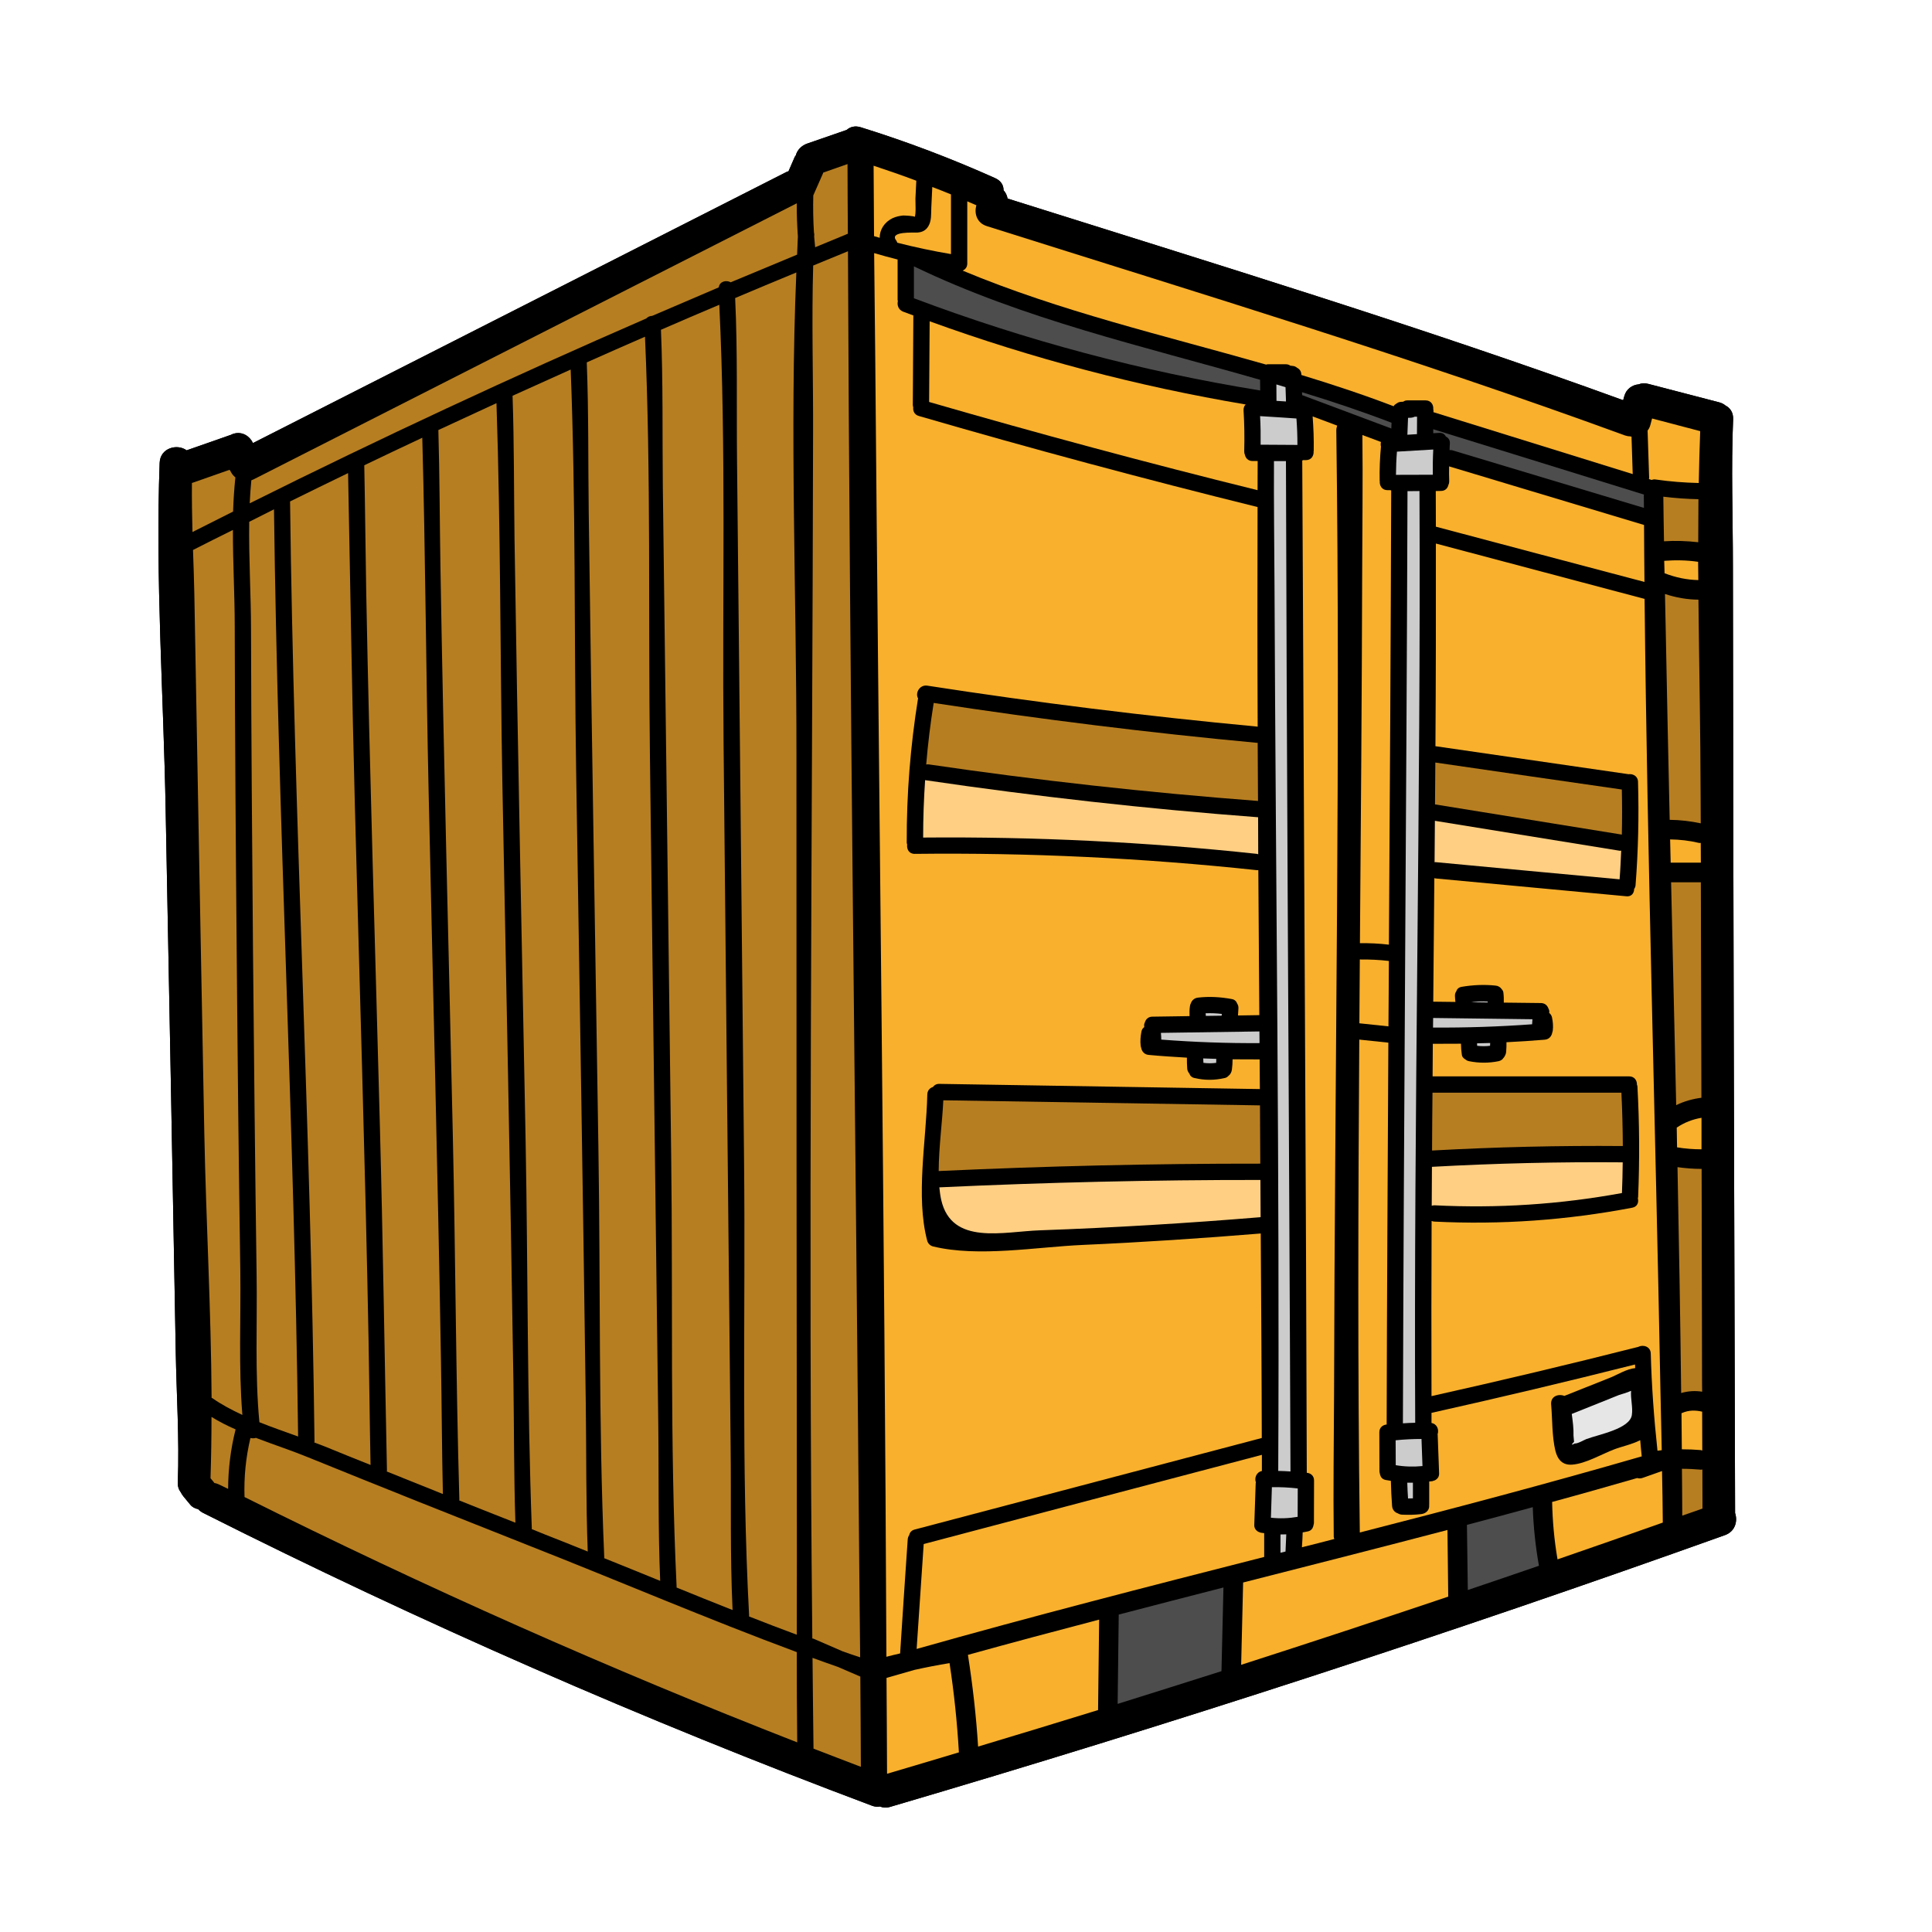 <svg xmlns="http://www.w3.org/2000/svg" xmlns:xlink="http://www.w3.org/1999/xlink" width="1080" zoomAndPan="magnify" viewBox="0 0 810 810" height="1080" preserveAspectRatio="xMidYMid meet" version="1.0"><path fill="#000000" d="M 75.785 625.641 C 76.109 626.238 76.477 626.879 76.934 627.406 C 77.875 628.555 78.836 629.703 79.754 630.824 C 80.625 631.883 81.793 632.477 83.078 632.707 C 83.629 633.305 84.246 633.809 85.117 634.266 C 176.312 680.199 269.867 721.152 365.484 757.012 C 366.77 757.52 367.914 757.562 368.902 757.379 C 370.141 757.887 371.582 758.023 373.281 757.52 C 490.977 722.918 607.684 684.949 723.199 643.605 C 727.535 642.047 728.59 637.711 727.441 634.336 C 727.031 501.91 726.664 369.527 726.523 237.145 C 726.523 216.703 725.746 196.191 726.617 175.82 C 726.754 172.906 725.332 171 723.383 169.992 C 722.695 169.395 721.781 168.938 720.703 168.66 C 710.844 166.07 701.012 163.523 691.176 160.977 C 689.641 160.562 688.219 160.633 687.027 161.137 C 684.297 161.363 681.801 163.156 681.02 166.023 C 680.836 166.617 680.699 167.215 680.516 167.789 C 595.465 136.84 508.785 110.453 422.43 83.242 C 422.199 81.961 421.652 80.719 420.734 79.781 C 420.781 77.762 419.746 75.809 417.18 74.664 C 398.84 66.449 380.109 59.336 360.922 53.371 C 358.469 52.594 356.43 53.188 354.965 54.473 C 349.461 56.379 343.891 58.305 338.387 60.211 C 336.027 61.035 334.238 62.895 333.645 65.141 C 333.461 65.371 333.32 65.555 333.184 65.832 C 332.336 67.781 331.465 69.801 330.594 71.797 C 330.227 71.887 329.906 72.023 329.539 72.207 C 255.082 110.043 180.551 147.922 106.07 185.754 C 104.625 182.746 101.531 180.844 98.047 181.809 C 97.566 181.922 97.105 182.152 96.648 182.383 C 96.602 182.426 96.559 182.426 96.465 182.426 C 90.414 184.582 84.293 186.672 78.238 188.805 C 74.367 185.938 67.168 187.727 66.938 194.059 C 65.129 242.422 68.59 291.566 69.461 339.93 C 70.902 415.484 72.371 491.059 73.68 566.609 C 74 584.824 75.238 603.25 74.551 621.441 C 74.457 623.188 74.961 624.586 75.785 625.641 " fill-opacity="1" fill-rule="nonzero"/><path fill="#000000" d="M 95.641 624.219 C 95.688 615.844 96.695 607.492 98.781 599.281 C 95.227 597.742 91.855 596 88.672 594.047 C 88.672 602.676 88.531 611.234 88.258 619.766 C 88.625 620.203 89.039 620.707 89.449 621.168 C 89.586 621.352 89.727 621.578 89.863 621.762 C 90.551 621.855 91.262 622.086 91.996 622.453 C 93.234 623.027 94.402 623.621 95.641 624.219 Z M 97.727 214.477 C 97.887 209.684 98.184 204.91 98.688 200.16 C 97.773 199.426 97.062 198.488 96.559 197.387 C 96.465 197.246 96.328 197.109 96.234 196.973 C 91.055 198.809 85.898 200.574 80.738 202.41 C 80.648 202.41 80.555 202.41 80.465 202.457 C 80.418 209.293 80.508 216.176 80.691 223.059 C 86.355 220.191 92.039 217.348 97.727 214.477 Z M 101.621 593.223 C 99.973 573.172 101.027 552.477 100.75 532.562 C 100.062 487.82 99.605 443.152 99.238 398.438 C 98.828 353.168 98.504 307.855 98.414 262.566 C 98.414 249.398 97.609 235.723 97.656 222.188 C 92.039 224.965 86.492 227.738 80.922 230.586 C 81.152 236.688 81.336 242.789 81.473 248.895 C 82.801 324.445 84.246 400.02 85.668 475.57 C 86.402 512.164 88.488 549.242 88.715 586.062 C 88.809 586.109 88.898 586.109 88.992 586.156 C 92.82 588.84 97.152 591.133 101.621 593.223 Z M 124.984 602.262 C 123.426 472.656 116.5 343.145 114.875 213.539 C 111.41 215.258 107.949 217.023 104.488 218.77 C 104.258 234.004 105.246 249.488 105.246 264.355 C 105.336 309.074 105.703 353.766 106.07 398.438 C 106.484 443.75 106.941 489.062 107.582 534.328 C 107.906 554.699 106.805 575.855 108.754 596.273 C 114.141 598.43 119.641 600.336 124.984 602.262 Z M 155.359 614.191 C 154.992 596.871 154.855 579.504 154.531 562.227 C 153.133 487.594 150.75 413.004 148.801 338.395 C 147.562 291.75 146.875 244.969 145.938 198.348 C 137.82 202.273 129.707 206.242 121.613 210.234 C 123.195 341.629 130.301 472.953 131.859 604.352 C 131.859 604.488 131.816 604.625 131.77 604.762 C 133.215 605.312 134.68 605.84 136.055 606.391 C 142.477 609.055 148.938 611.602 155.359 614.191 Z M 162.145 616.922 C 169.984 620.066 177.871 623.23 185.688 626.375 C 185.254 607.906 185.207 589.391 184.887 570.922 C 183.555 491.562 181.469 412.246 179.727 332.91 C 178.605 283.191 178.398 233.223 177.047 183.527 C 168.883 187.359 160.77 191.191 152.723 195.07 C 153.09 212.895 153.227 230.723 153.547 248.527 C 154.945 323.16 157.328 397.746 159.277 472.383 C 160.562 520.379 161.227 568.512 162.234 616.531 C 162.234 616.672 162.145 616.738 162.145 616.922 Z M 192.543 629.059 C 200.359 632.203 208.199 635.301 216.086 638.398 C 215.445 618.852 215.535 599.188 215.262 579.641 C 213.977 495.578 212.211 411.469 210.605 327.402 C 209.668 274.703 209.918 221.727 208.152 169.027 C 199.992 172.77 191.898 176.508 183.785 180.293 C 184.336 199.312 184.336 218.355 184.656 237.375 C 185.961 316.691 188.07 396.051 189.836 475.387 C 190.984 526.391 191.121 577.645 192.586 628.648 C 192.586 628.828 192.543 628.922 192.543 629.059 Z M 246.414 650.488 C 245.637 629.84 245.863 609.055 245.59 588.359 C 244.422 499.547 242.906 410.734 241.531 321.922 C 240.684 266.352 241.441 210.418 239.262 154.941 C 231.125 158.59 223.008 162.238 214.895 165.93 C 215.582 185.938 215.445 206.148 215.719 226.156 C 216.98 310.266 218.77 394.328 220.371 478.391 C 221.359 532.469 220.992 586.797 222.965 640.828 C 222.965 640.922 222.918 640.988 222.918 641.082 C 224.82 641.863 226.793 642.641 228.695 643.422 C 234.609 645.738 240.5 648.078 246.414 650.488 Z M 253.293 653.266 C 261.133 656.406 268.973 659.598 276.789 662.785 C 275.852 640.969 276.262 618.941 275.988 597.102 C 274.84 503.516 273.648 409.953 272.48 316.414 C 271.746 258.16 272.984 199.383 270.418 141.176 C 262.277 144.73 254.117 148.289 246.004 151.934 C 246.828 172.906 246.551 194.012 246.828 214.984 C 248.02 303.797 249.508 392.586 250.887 481.445 C 251.801 538.48 250.887 595.953 253.34 652.988 C 253.34 653.082 253.293 653.172 253.293 653.266 Z M 283.621 665.562 C 291.461 668.773 299.301 671.918 307.141 675.016 C 306.043 651.98 306.594 628.785 306.316 605.797 C 305.262 507.531 304.367 409.242 303.359 310.953 C 302.762 250.086 304.504 188.574 301.57 127.777 C 293.387 131.242 285.227 134.707 277.109 138.262 C 278.027 160.059 277.66 181.969 277.891 203.766 C 279.035 297.348 280.273 390.91 281.398 484.449 C 282.176 544.492 280.801 605.129 283.668 665.125 C 283.715 665.309 283.621 665.445 283.621 665.562 Z M 334.238 730.492 C 334.102 717.871 334.055 705.277 334.055 692.656 C 296.574 678.754 259.574 662.879 222.551 648.309 C 191.395 635.988 160.289 623.621 129.246 611.004 C 122.484 608.227 114.828 605.727 107.309 602.836 C 106.574 603.066 105.75 603.066 104.992 602.883 C 103.066 611.051 102.242 619.262 102.516 627.637 C 178.191 665.402 255.469 699.77 334.238 730.492 Z M 334.055 685.363 C 334.055 674.508 334.102 663.656 334.102 652.805 C 333.965 540.566 333.918 428.332 333.918 316.141 C 333.965 249.168 331.051 181.234 333.871 114.238 C 325.32 117.75 316.746 121.352 308.219 124.953 C 309.273 147.414 308.77 170.129 309 192.59 C 310.055 290.879 310.969 389.168 311.957 487.453 C 312.598 550.547 310.695 614.285 314.066 677.285 C 314.066 677.469 314.02 677.562 314.02 677.699 C 320.668 680.336 327.363 682.859 334.055 685.363 Z M 334.191 106.762 C 334.332 104.215 334.375 101.645 334.516 99.145 C 334.191 94.484 334.012 89.852 334.055 85.238 C 258.129 123.809 182.18 162.422 106.207 201.035 C 105.934 201.172 105.656 201.219 105.383 201.355 C 105.062 204.543 104.855 207.734 104.695 211.016 C 159.461 183.711 214.895 157.902 270.969 133.512 C 271.562 132.848 272.48 132.434 273.422 132.434 C 282.727 128.418 292.059 124.449 301.344 120.48 C 301.664 117.98 304.461 117.293 306.363 118.348 C 315.602 114.469 324.91 110.594 334.191 106.762 Z M 341.758 103.664 C 346.367 101.781 350.906 99.879 355.469 97.996 C 355.422 88.293 355.328 78.539 355.328 68.789 C 351.914 69.961 348.543 71.152 345.176 72.348 C 345.082 72.484 345.082 72.574 345.035 72.715 C 343.66 75.766 342.355 78.816 341.023 81.82 C 341.023 81.867 340.98 81.914 340.98 81.914 C 340.84 87.121 340.934 92.305 341.254 97.445 C 341.301 97.723 341.391 97.996 341.391 98.316 C 341.391 98.641 341.391 98.914 341.344 99.234 C 341.484 100.703 341.621 102.148 341.758 103.664 Z M 360.625 694.836 C 360.488 682.449 360.395 669.988 360.258 657.602 C 358.746 473.504 356.246 289.434 355.512 105.34 C 350.629 107.312 345.816 109.309 340.934 111.328 C 340.246 134.75 340.98 158.359 340.887 181.738 C 340.566 350.117 338.848 518.59 340.566 686.945 C 340.703 686.992 340.887 686.945 341.07 687.035 C 345.129 688.781 349.188 690.547 353.289 692.336 C 355.695 693.207 358.148 694.012 360.625 694.836 Z M 360.922 740.746 C 360.879 728.129 360.785 715.531 360.695 702.914 C 357.555 701.535 354.414 700.23 351.273 698.852 C 347.719 697.613 344.164 696.352 340.656 695.066 C 340.797 707.754 340.887 720.418 341.07 733.129 C 347.672 735.699 354.32 738.199 360.922 740.746 Z M 398.703 106.531 C 398.703 98.18 398.703 89.852 398.703 81.5 C 396.09 80.398 393.5 79.414 390.863 78.402 C 390.727 81.316 390.586 84.23 390.449 87.168 C 390.359 89.715 390.586 92.582 389.211 94.852 C 388.18 96.598 386.621 97.375 384.629 97.492 C 383.25 97.605 372.684 96.871 375.734 100.797 C 375.961 101.117 376.055 101.414 376.191 101.758 C 383.617 103.664 391.137 105.246 398.703 106.531 Z M 371.902 743.66 C 381.969 740.699 391.984 737.695 402.027 734.688 C 401.293 722.141 400.008 709.703 398.105 697.27 C 393.18 698.07 388.273 699.035 383.391 700.113 C 379.516 701.262 375.594 702.316 371.676 703.465 C 371.766 716.863 371.859 730.262 371.902 743.66 Z M 460.371 716.953 C 460.508 704.336 460.645 691.695 460.828 679.031 C 442.422 683.848 424.105 688.734 405.809 693.805 C 407.805 706.562 409.27 719.41 410.074 732.258 C 426.855 727.254 443.613 722.094 460.371 716.953 Z M 509.887 445.605 C 509.934 445.055 509.934 444.484 509.934 443.934 C 508.098 443.887 506.289 443.84 504.453 443.75 C 504.453 444.391 504.5 444.965 504.547 445.605 C 506.336 445.836 508.098 445.836 509.887 445.605 Z M 512.203 425.828 C 512.203 425.602 512.25 425.324 512.25 425.094 C 510.023 424.82 507.734 424.73 505.465 424.82 C 505.465 425.188 505.508 425.555 505.555 425.922 C 507.734 425.875 509.98 425.875 512.203 425.828 Z M 512.109 700.641 C 512.387 688.965 512.66 677.285 512.938 665.562 C 498.309 669.324 483.641 673.086 469.035 676.918 C 468.898 689.375 468.762 701.859 468.578 714.363 C 483.113 709.844 497.578 705.23 512.109 700.641 Z M 527.242 205.508 C 527.289 201.445 527.242 197.34 527.289 193.277 C 526.555 193.277 525.82 193.277 525.109 193.277 C 523.23 193.277 522.176 191.992 521.922 190.594 C 521.715 190.18 521.648 189.676 521.648 189.125 C 521.809 183.391 521.715 177.746 521.371 172.035 C 521.328 170.957 521.672 170.129 522.266 169.578 C 477.035 161.961 432.859 150.328 389.762 134.707 C 389.672 145.969 389.625 157.258 389.535 168.523 C 435.176 181.738 481.094 194.105 527.242 205.508 Z M 527.426 335.801 C 527.379 327.633 527.332 319.512 527.289 311.391 C 527.195 311.391 527.105 311.438 527.012 311.438 C 481.645 307.215 436.461 301.594 391.457 294.711 C 390.082 303.336 389.027 311.895 388.316 320.52 C 388.66 320.477 388.984 320.43 389.395 320.477 C 435.223 327.219 481.23 332.289 527.426 335.801 Z M 527.516 358.172 C 527.516 352.984 527.469 347.777 527.469 342.637 C 480.727 339.129 434.234 333.918 387.859 327.082 C 387.309 335.113 387.035 343.145 387.035 351.148 C 433.824 350.738 480.406 352.984 526.965 357.988 C 527.148 357.988 527.332 358.125 527.516 358.172 Z M 528.066 437.324 C 528.066 435.672 528.02 434.09 528.02 432.438 C 514.266 432.621 500.512 432.852 486.711 433.035 C 486.801 433.996 486.871 434.891 486.871 435.855 C 500.602 436.91 514.312 437.418 528.066 437.324 Z M 528.34 163.707 C 528.297 162.191 528.297 160.676 528.297 159.23 C 479.281 145.145 429.352 133.926 383.16 111.672 C 383.16 116.145 383.16 120.574 383.16 125.047 C 430.27 142.781 478.641 155.676 528.34 163.707 Z M 528.387 487.867 C 528.34 479.723 528.297 471.602 528.25 463.434 C 484.004 462.699 439.738 462.035 395.492 461.301 C 395.105 470.043 393.59 481.078 393.547 490.965 C 438.5 488.879 483.434 487.82 528.387 487.867 Z M 528.523 510.305 C 528.523 505.098 528.48 499.914 528.434 494.703 C 483.547 494.66 438.684 495.715 393.82 497.801 C 394.004 499.637 394.234 501.359 394.598 503.012 C 398.977 522.328 420.688 516.316 436.094 515.812 C 466.973 514.711 497.762 512.852 528.523 510.305 Z M 383.48 641.266 C 431.988 628.465 480.5 615.66 529.008 602.883 C 529.008 589.301 528.891 575.762 528.848 562.227 C 528.777 547.176 528.641 532.195 528.57 517.145 C 503.742 519.184 478.918 520.836 453.996 521.938 C 434.578 522.789 410.164 527.215 391.137 522.559 C 389.992 522.281 389.027 521.297 388.73 520.148 C 383.848 501.543 388.363 478.07 388.777 458.867 C 388.824 457.148 389.855 456.137 391.137 455.727 C 391.688 454.969 392.535 454.418 393.773 454.418 C 438.594 455.152 483.387 455.863 528.203 456.598 C 528.16 452.445 528.16 448.293 528.113 444.16 C 524.328 444.16 520.547 444.16 516.766 444.117 C 516.766 445.516 516.672 446.938 516.488 448.406 C 516.352 449.531 515.801 450.539 514.953 451.137 C 514.586 451.527 514.082 451.871 513.395 451.984 C 509.199 452.949 505.051 452.949 500.855 451.984 C 499.641 451.734 498.953 451 498.633 450.082 C 498.219 449.574 497.852 448.98 497.762 448.176 C 497.621 446.57 497.621 444.965 497.621 443.426 C 492.305 443.105 486.961 442.785 481.645 442.281 C 479.742 442.141 478.734 440.789 478.457 439.32 C 478.367 439 478.273 438.723 478.23 438.355 C 478 436.406 478.184 434.48 478.551 432.527 C 478.688 431.613 479.191 431.016 479.742 430.602 C 479.742 430.441 479.742 430.258 479.695 430.027 C 479.625 429.477 479.832 428.973 480.039 428.516 C 480.453 427.273 481.461 426.242 483.156 426.242 C 488.34 426.152 493.543 426.105 498.723 426.012 C 498.676 424.684 498.676 423.422 498.859 422.043 C 498.906 421.539 499.043 421.082 499.273 420.621 C 499.688 419.453 500.695 418.441 502.23 418.258 C 507.023 417.707 511.699 417.984 516.445 418.855 C 517.727 419.086 518.391 419.91 518.715 420.805 C 519.035 421.309 519.262 421.906 519.219 422.734 C 519.172 423.719 519.082 424.73 519.035 425.738 C 522.016 425.691 525.02 425.645 527.977 425.602 C 527.836 405.32 527.699 385.035 527.562 364.777 C 527.332 364.777 527.195 364.871 526.965 364.824 C 479.281 359.73 431.484 357.438 383.527 357.988 C 381.074 358.031 380.066 355.945 380.34 354.062 C 380.25 353.789 380.156 353.559 380.156 353.262 C 380.066 332.91 381.691 312.812 384.902 292.762 C 383.617 290.672 385.477 286.977 388.777 287.461 C 434.672 294.574 480.727 300.285 527.012 304.621 C 527.105 304.621 527.195 304.668 527.289 304.668 C 527.148 273.969 527.148 243.25 527.242 212.574 C 479.625 200.805 432.309 188.094 385.223 174.398 C 383.344 173.867 382.703 172.262 382.887 170.773 C 382.793 170.449 382.703 170.129 382.703 169.762 C 382.793 157.211 382.887 144.73 382.93 132.25 C 381.531 131.699 380.066 131.195 378.598 130.645 C 376.648 129.863 376.055 127.914 376.422 126.309 C 376.422 126.078 376.328 125.895 376.328 125.664 C 376.328 120.066 376.328 114.422 376.328 108.801 C 373.051 107.977 369.773 107.082 366.492 106.117 C 366.676 120.754 366.816 135.348 366.953 149.918 C 368.441 331.512 370.871 513.082 371.629 694.609 C 373.555 694.102 375.457 693.645 377.383 693.207 C 378.414 677.238 379.469 661.293 380.57 645.371 C 380.617 644.684 380.844 644.156 381.164 643.652 C 381.395 642.598 382.059 641.633 383.48 641.266 Z M 530.016 652.758 C 530.016 649.434 530.016 646.105 530.016 642.781 C 529.559 642.734 529.098 642.688 528.641 642.598 C 528.523 642.598 528.48 642.504 528.34 642.504 C 528.02 642.414 527.746 642.273 527.426 642.137 C 527.379 642.09 527.332 642.09 527.289 642.047 C 526.461 641.496 525.82 640.621 525.867 639.316 C 526.094 633.488 526.277 627.613 526.461 621.762 C 526.461 621.672 526.508 621.625 526.555 621.535 C 525.82 619.723 526.691 617.199 529.051 616.738 C 529.051 614.469 529.051 612.242 529.051 609.949 C 481.781 622.406 434.488 634.84 387.266 647.344 C 386.254 662.027 385.293 676.688 384.305 691.328 C 432.633 677.652 481.324 665.172 530.016 652.758 Z M 539.141 168.316 C 539.141 168.066 539.141 167.789 539.141 167.516 C 539.094 165.793 539.047 164.051 538.957 162.328 C 537.672 161.961 536.387 161.547 535.129 161.18 C 535.172 163.477 535.172 165.793 535.172 168.066 C 536.48 168.156 537.809 168.203 539.141 168.316 Z M 538.957 650.488 C 539.094 648.078 539.184 645.691 539.277 643.285 C 538.453 643.328 537.672 643.328 536.848 643.328 C 536.848 645.875 536.848 648.422 536.848 650.992 C 536.895 650.992 536.895 650.992 536.895 650.992 C 537.582 650.855 538.27 650.672 538.957 650.488 Z M 541.043 616.922 C 540.996 598.934 540.906 580.926 540.812 562.914 C 540.262 439.688 539.438 316.508 539.141 193.324 C 537.488 193.324 535.816 193.324 534.117 193.324 C 534.027 211.059 534.258 228.84 534.348 246.574 C 534.852 369.941 536.527 493.352 535.906 616.691 C 537.625 616.738 539.301 616.785 541.043 616.922 Z M 528.523 186.441 C 533.66 186.488 538.816 186.488 543.953 186.535 C 543.953 182.84 543.816 179.102 543.539 175.453 C 538.496 175.086 533.387 174.785 528.297 174.465 C 528.523 178.457 528.57 182.426 528.523 186.441 Z M 544.047 635.941 C 544.09 631.973 544.09 628.004 544.09 624.035 C 540.492 623.621 536.895 623.438 533.246 623.508 C 533.109 627.73 532.973 632.02 532.836 636.309 C 536.57 636.723 540.355 636.586 544.047 635.941 Z M 560.621 178.434 C 557.203 177.148 553.742 175.863 550.328 174.582 C 550.691 179.328 550.875 184.125 550.785 188.918 C 550.785 189.035 550.738 189.082 550.738 189.172 C 550.875 191.008 549.844 192.91 547.508 192.91 C 547.094 192.91 546.68 192.91 546.316 192.91 C 546.199 192.957 546.109 193.051 545.973 193.094 C 546.062 211.059 546.152 229.07 546.246 247.035 C 546.773 370.535 547.551 493.992 547.875 617.473 C 549.477 617.609 550.922 618.668 550.922 620.707 C 550.922 626.652 550.922 632.57 550.875 638.488 C 550.875 638.766 550.785 638.992 550.738 639.223 C 550.738 639.316 550.691 639.359 550.691 639.406 C 550.648 639.59 550.648 639.82 550.555 640.004 C 550.281 640.922 549.617 641.77 548.332 642.047 C 547.598 642.23 546.863 642.32 546.152 642.457 C 546.109 644.57 545.973 646.656 545.832 648.699 C 550.371 647.574 554.887 646.426 559.406 645.234 C 559.359 644.914 559.176 644.613 559.176 644.246 C 558.945 624.266 559.223 604.258 559.312 584.297 C 559.59 449.715 562.039 314.945 560.254 180.387 C 560.254 179.652 560.461 179.008 560.621 178.434 Z M 582.121 430.305 C 582.168 421.172 582.215 412.02 582.305 402.887 C 578.25 402.406 574.145 402.223 570.109 402.266 C 570.066 411.191 569.973 420.07 569.926 429.02 C 573.984 429.434 578.09 429.891 582.121 430.305 Z M 583.27 205.645 C 583.133 205.645 583.086 205.555 582.992 205.508 C 582.535 205.508 582.121 205.508 581.711 205.508 C 579.395 205.508 578.34 203.582 578.477 201.812 C 578.477 201.723 578.434 201.676 578.434 201.586 C 578.34 196.789 578.523 191.992 578.98 187.223 C 578.797 186.578 578.844 185.938 578.98 185.293 C 576.391 184.355 573.801 183.391 571.188 182.383 C 571.418 201.723 571.141 220.992 571.098 240.336 C 570.957 291.98 570.57 343.715 570.156 395.43 C 574.191 395.383 578.25 395.566 582.305 396.051 C 582.719 332.59 583.086 269.152 583.27 205.645 Z M 583.316 179.652 C 583.359 178.871 583.406 178.043 583.406 177.242 C 571.074 172.492 558.535 168.316 545.879 164.438 C 545.879 164.828 545.926 165.242 545.926 165.656 C 558.395 170.312 570.867 174.992 583.316 179.652 Z M 592.371 628.188 C 592.371 626.008 592.371 623.805 592.371 621.625 C 591.566 621.625 590.789 621.625 590.008 621.625 C 590.055 623.805 590.191 626.008 590.328 628.234 C 591.02 628.234 591.707 628.234 592.371 628.188 Z M 594.066 182.016 C 594.066 179.559 594.113 177.148 594.113 174.695 C 593.793 174.695 593.469 174.695 593.148 174.695 C 592.691 174.926 592.188 175.086 591.613 175.133 C 591.199 175.133 590.742 175.133 590.328 175.176 C 590.238 177.562 590.145 179.879 590.055 182.266 C 591.383 182.199 592.738 182.105 594.066 182.016 Z M 593.332 596.504 C 592.691 466.301 595.738 336.078 595.121 205.875 C 593.426 205.875 591.727 205.922 590.102 205.922 C 589.688 336.215 588.543 466.438 588.176 596.734 C 589.918 596.594 591.613 596.551 593.332 596.504 Z M 596.383 614.652 C 596.246 610.867 596.105 607.078 595.969 603.293 C 592.371 603.293 588.727 603.477 585.125 603.844 C 585.125 607.309 585.125 610.82 585.172 614.285 C 588.863 614.926 592.645 615.02 596.383 614.652 Z M 600.898 188.461 C 595.832 188.758 590.742 189.035 585.676 189.355 C 585.402 192.59 585.309 195.848 585.262 199.082 C 590.422 199.082 595.559 199.039 600.715 199.039 C 600.668 195.48 600.715 191.973 600.898 188.461 Z M 607.18 669.395 C 607.086 660.102 606.949 650.762 606.859 641.449 C 578.34 648.93 549.754 656.18 521.188 663.473 C 520.914 674.969 520.641 686.465 520.363 697.98 C 549.387 688.645 578.293 679.121 607.18 669.395 Z M 623.707 420.277 C 623.754 420.141 623.754 419.98 623.754 419.91 C 621.531 419.773 619.262 419.863 617.016 420.141 L 617.016 420.188 C 619.262 420.23 621.484 420.23 623.707 420.277 Z M 624.715 438.449 C 624.715 438.035 624.762 437.668 624.762 437.277 C 622.906 437.324 621.07 437.371 619.262 437.418 C 619.262 437.781 619.305 438.082 619.305 438.449 C 621.117 438.68 622.906 438.68 624.715 438.449 Z M 642.348 429.434 C 642.391 428.742 642.438 428.055 642.484 427.32 C 628.59 427.16 614.699 426.977 600.852 426.793 C 600.805 428.102 600.805 429.434 600.805 430.809 C 614.652 430.898 628.5 430.441 642.348 429.434 Z M 645.211 656.453 C 643.766 648.332 642.895 640.141 642.621 631.883 C 633.43 634.383 624.258 636.906 615.02 639.316 C 615.156 648.422 615.25 657.555 615.387 666.617 C 625.312 663.289 635.238 659.871 645.211 656.453 Z M 679.691 356.633 C 679.461 356.633 679.277 356.727 679.07 356.68 C 653.234 352.48 627.398 348.328 601.586 344.129 C 601.539 349.91 601.496 355.715 601.449 361.496 C 601.586 361.496 601.676 361.453 601.859 361.453 C 627.582 363.859 653.281 366.293 679.023 368.656 C 679.348 364.641 679.508 360.625 679.691 356.633 Z M 679.965 349.91 C 680.102 343.625 680.102 337.34 679.965 331.008 C 653.875 327.266 627.812 323.48 601.77 319.695 C 601.723 325.547 601.676 331.418 601.633 337.246 C 627.766 341.492 653.875 345.691 679.965 349.91 Z M 680.332 487.316 C 653.648 487.086 626.988 487.73 600.348 489.199 C 600.301 494.613 600.258 500.098 600.258 505.512 C 600.578 505.418 600.988 505.328 601.449 505.328 C 627.902 506.66 653.969 504.961 680.012 500.188 C 680.195 495.898 680.285 491.609 680.332 487.316 Z M 600.395 482.363 C 627.055 480.895 653.695 480.25 680.379 480.48 C 680.332 473 680.148 465.566 679.781 458.109 C 653.371 458.109 626.941 458.109 600.578 458.109 C 600.484 466.164 600.441 474.238 600.395 482.363 Z M 684.16 593.27 C 684.664 589.988 683.562 586.43 683.84 583.105 C 682.258 583.883 679.551 584.574 678.75 584.871 C 672.148 587.531 665.57 590.172 658.965 592.809 C 659.379 595.816 659.793 598.934 659.699 601.895 C 659.793 602.742 659.836 603.617 659.93 604.488 C 658.668 605.773 658.738 606 660.25 605.176 C 661.441 605.312 663.941 603.801 665.086 603.34 C 670.27 601.391 683.242 599.098 684.16 593.27 Z M 684.527 198.762 C 684.344 193.508 684.207 188.324 684.023 183.07 C 683.84 183.023 683.656 183.023 683.52 182.977 C 683.426 182.977 683.383 182.93 683.336 182.93 C 682.672 182.93 681.938 182.793 681.156 182.52 C 593.059 150.262 503.195 123.074 413.766 94.809 C 409.5 93.5 408.355 89.395 409.363 86.066 C 408.078 85.516 406.797 84.965 405.535 84.414 C 405.535 93.133 405.535 101.781 405.535 110.5 C 405.535 111.992 404.711 112.957 403.609 113.461 C 444.621 130.598 488.062 140.625 530.793 152.852 C 531.07 152.809 531.254 152.715 531.574 152.715 C 534.074 152.715 536.617 152.715 539.141 152.715 C 539.941 152.715 540.539 152.992 541.043 153.336 C 541.316 153.336 541.547 153.336 541.82 153.402 C 542.668 153.449 543.312 153.746 543.816 154.207 C 544.824 154.711 545.559 155.629 545.605 157.051 C 545.605 157.098 545.605 157.168 545.605 157.211 C 558.625 161.18 571.508 165.426 584.277 170.312 C 584.555 169.855 584.965 169.488 585.402 169.258 C 585.953 168.844 586.594 168.477 587.418 168.477 C 587.695 168.43 588.016 168.43 588.289 168.43 C 588.77 168.066 589.32 167.859 590.102 167.859 C 592.598 167.859 595.168 167.859 597.664 167.859 C 600.027 167.859 601.082 169.809 600.898 171.621 C 600.945 171.734 600.988 171.805 600.988 171.895 C 600.988 172.219 600.988 172.492 600.988 172.812 C 628.82 181.484 656.695 190.09 684.527 198.762 Z M 688.309 610.59 C 688.035 608.363 687.898 606.07 687.668 603.801 C 684.207 605.59 679.621 606.531 676.824 607.629 C 671.508 609.648 664.859 613.641 659.148 614.055 C 655.047 614.375 653.004 611.875 652.09 608.18 C 650.645 602.125 650.875 595.059 650.324 588.793 C 650.047 585.375 653.371 584.25 655.871 585.238 C 662.336 582.691 668.801 580.098 675.289 577.508 C 678.016 576.406 682.027 573.906 685.582 573.582 C 685.535 573.078 685.535 572.574 685.488 572.07 C 657.156 579.227 628.73 585.973 600.164 592.352 C 600.164 593.773 600.164 595.195 600.164 596.594 C 602.527 597.008 603.398 599.465 602.711 601.344 C 602.711 601.391 602.754 601.438 602.754 601.48 C 602.938 606.852 603.121 612.289 603.352 617.703 C 603.398 618.988 602.801 619.859 602 620.387 C 601.906 620.434 601.816 620.48 601.77 620.523 C 601.496 620.664 601.219 620.801 600.898 620.848 C 600.762 620.891 600.715 620.938 600.578 620.984 C 600.117 621.031 599.66 621.074 599.203 621.121 C 599.203 624.355 599.203 627.613 599.203 630.824 C 599.203 630.918 599.156 631.008 599.156 631.102 C 599.156 631.191 599.203 631.285 599.203 631.375 C 599.203 633.395 597.621 634.613 595.785 634.797 C 593.105 635.117 590.422 635.164 587.738 635.023 C 587.051 634.98 586.5 634.75 586.043 634.473 C 584.805 634.086 583.773 633.027 583.637 631.375 C 583.359 627.867 583.223 624.355 583.133 620.848 C 582.398 620.707 581.664 620.617 580.906 620.48 C 579.578 620.18 578.891 619.355 578.66 618.344 C 578.617 618.301 578.617 618.207 578.57 618.16 C 578.57 617.977 578.477 617.793 578.477 617.609 C 578.434 617.383 578.34 617.152 578.34 616.875 C 578.293 611.418 578.293 605.957 578.293 600.473 C 578.293 598.477 579.762 597.375 581.367 597.238 C 581.48 543.848 581.801 490.508 582.078 437.141 C 578.043 436.727 573.938 436.27 569.883 435.855 C 569.422 504.73 569.195 573.676 570.109 642.504 C 609.633 632.387 649.086 621.945 688.309 610.59 Z M 689.18 207.734 C 689.18 207.594 689.227 207.504 689.273 207.367 C 659.793 198.258 630.355 189.082 600.898 179.973 C 600.898 180.523 600.898 181.074 600.898 181.625 C 601.723 181.578 602.527 181.531 603.352 181.484 C 604.816 181.395 605.711 182.059 606.172 183.023 C 607.227 183.527 607.957 184.445 607.867 185.938 C 607.777 186.855 607.777 187.773 607.73 188.691 C 608.098 188.691 608.418 188.691 608.785 188.758 C 635.605 196.836 662.383 204.863 689.227 212.941 C 689.227 211.199 689.18 209.477 689.18 207.734 Z M 689.457 243.984 C 689.363 236.043 689.316 228.062 689.273 220.098 C 662.039 211.93 634.781 203.719 607.547 195.527 C 607.5 197.613 607.5 199.656 607.594 201.77 C 607.594 202.32 607.5 202.824 607.27 203.215 C 606.996 204.637 605.965 205.828 604.129 205.828 C 603.398 205.828 602.664 205.875 601.953 205.875 C 602 210.832 602 215.855 602 220.812 C 631.137 228.566 660.297 236.273 689.457 243.984 Z M 696.699 607.996 C 696.516 599.602 696.332 591.273 696.148 582.875 C 694.086 472.336 690.672 361.68 689.5 251.094 C 660.34 243.34 631.18 235.633 602 227.879 C 602.043 256.234 602 284.547 601.816 312.859 C 601.859 312.859 601.859 312.859 601.906 312.859 C 628.867 316.781 655.781 320.66 682.762 324.582 C 684.574 324.352 686.684 325.34 686.75 327.77 C 687.164 342.27 686.844 356.68 685.719 371.086 C 685.672 371.754 685.445 372.258 685.125 372.715 C 685.125 374.414 684.023 375.996 681.891 375.77 C 655.184 373.266 628.5 370.812 601.859 368.289 C 601.676 368.289 601.539 368.195 601.355 368.152 C 601.219 385.426 601.035 402.703 600.898 419.957 C 603.992 419.98 607.086 420.023 610.184 420.07 C 610.09 419.27 610.047 418.395 610 417.57 C 609.953 416.746 610.184 416.172 610.551 415.621 C 610.824 414.703 611.512 413.969 612.773 413.738 C 617.52 412.938 622.219 412.707 626.988 413.211 C 628.133 413.305 629.004 413.875 629.555 414.656 C 629.922 415.07 630.195 415.484 630.289 416.031 C 630.473 417.523 630.516 418.945 630.473 420.348 C 635.652 420.391 640.879 420.484 646.082 420.531 C 647.758 420.574 648.766 421.586 649.176 422.824 C 649.453 423.281 649.59 423.766 649.543 424.316 C 649.5 424.453 649.5 424.547 649.5 424.684 C 650.047 425.094 650.508 425.691 650.691 426.562 C 651.059 428.422 651.242 430.168 651.012 432.023 C 650.965 432.344 650.875 432.668 650.781 432.941 C 650.508 434.387 649.5 435.766 647.594 435.902 C 642.254 436.359 636.938 436.684 631.594 436.957 C 631.594 438.312 631.594 439.688 631.457 441.062 C 631.363 441.914 631 442.691 630.516 443.336 C 630.473 443.426 630.402 443.473 630.355 443.52 C 629.965 444.16 629.324 444.645 628.363 444.895 C 624.168 445.746 620.039 445.746 615.844 444.895 C 615.203 444.758 614.746 444.484 614.379 444.16 C 613.598 443.75 612.957 443.059 612.887 442.188 C 612.66 440.652 612.52 439.09 612.52 437.578 C 608.602 437.621 604.637 437.621 600.715 437.621 C 600.668 442.141 600.668 446.707 600.621 451.273 C 628.086 451.273 655.551 451.273 683.035 451.273 C 685.262 451.273 686.34 452.996 686.293 454.738 C 686.34 454.969 686.5 455.176 686.5 455.426 C 687.348 470.867 687.438 486.332 686.797 501.77 C 686.797 502 686.703 502.184 686.684 502.414 C 687.117 504.066 686.5 505.926 684.344 506.336 C 656.879 511.566 629.371 513.543 601.449 512.164 C 600.988 512.164 600.578 512.027 600.211 511.891 C 600.117 536.371 600.074 560.852 600.164 585.328 C 629.188 578.859 658.07 571.977 686.887 564.68 C 688.906 563.602 692.047 564.543 692.094 567.504 C 692.461 581.109 693.445 594.691 694.91 608.227 C 695.508 608.137 696.105 608.043 696.699 607.996 Z M 697.137 638.352 C 697.09 631.148 696.977 623.965 696.816 616.738 C 694.086 617.703 691.359 618.668 688.629 619.629 C 687.758 619.93 687.027 619.859 686.383 619.676 C 674.508 623.094 662.656 626.469 650.734 629.703 C 650.918 637.801 651.629 645.832 653.004 653.77 C 667.723 648.699 682.441 643.559 697.137 638.352 Z M 712.035 243.203 C 711.992 240.656 711.992 238.086 711.945 235.539 C 707.27 234.852 702.477 234.762 697.73 235.129 C 697.777 236.871 697.824 238.59 697.871 240.336 C 702.477 242.102 707.176 243.109 712.035 243.203 Z M 711.992 227.328 C 711.992 221.316 712.035 215.305 712.082 209.293 C 707.176 209.203 702.293 208.836 697.363 208.238 C 697.41 214.477 697.547 220.719 697.641 226.938 C 702.43 226.613 707.223 226.797 711.992 227.328 Z M 712.816 180.754 C 706.078 178.961 699.383 177.242 692.641 175.453 C 692.414 176.371 692.184 177.289 691.91 178.227 C 691.68 179.102 691.266 179.879 690.762 180.523 C 690.992 187.086 691.223 193.602 691.406 200.117 C 691.449 200.391 691.359 200.621 691.312 200.852 C 691.68 200.988 692.047 201.078 692.461 201.219 C 692.965 201.035 693.559 200.895 694.18 201.035 C 700.207 201.906 706.168 202.363 712.219 202.504 C 712.359 195.254 712.539 187.957 712.816 180.754 Z M 713.047 345.184 C 713.047 341.676 713 338.164 713 334.652 C 712.953 306.984 712.359 279.223 712.082 251.418 C 707.312 251.371 702.613 250.543 698.051 249.031 C 698.145 254.191 698.281 259.379 698.375 264.539 C 698.879 290.926 699.43 317.332 700.023 343.715 C 704.379 343.762 708.758 344.266 713.047 345.184 Z M 713.09 361.68 C 713.09 358.906 713.047 356.176 713.047 353.398 C 712.816 353.398 712.586 353.445 712.312 353.398 C 708.301 352.434 704.289 351.977 700.207 351.93 C 700.277 355.164 700.391 358.398 700.438 361.68 C 704.656 361.68 708.852 361.68 713.09 361.68 Z M 713.32 460.246 C 713.23 430.121 713.184 400.02 713.09 369.895 C 708.941 369.895 704.793 369.895 700.621 369.895 C 701.332 401.027 702.062 432.16 702.754 463.34 C 706.078 461.711 709.676 460.703 713.32 460.246 Z M 713.367 481.855 C 713.367 477.43 713.367 473.047 713.367 468.641 C 709.676 469.262 706.215 470.59 702.98 472.75 C 703.027 475.523 703.074 478.254 703.117 481.031 C 706.535 481.582 709.949 481.855 713.367 481.855 Z M 713.641 583.473 C 713.641 582.141 713.641 580.832 713.594 579.504 C 713.551 549.699 713.457 519.875 713.414 490.07 C 709.996 490.07 706.672 489.797 703.301 489.336 C 703.922 520.883 704.473 552.43 704.84 584.023 C 707.75 583.195 710.684 583.012 713.641 583.473 Z M 713.688 608.137 C 713.688 602.723 713.688 597.285 713.641 591.848 C 710.844 591.18 707.98 591.18 705.25 592.395 C 705.16 592.441 705.066 592.441 704.977 592.488 C 705.023 597.559 705.066 602.582 705.113 607.629 C 707.727 607.629 710.363 607.723 713.047 607.953 C 713.273 607.996 713.457 608.09 713.688 608.137 Z M 713.777 632.477 C 713.734 627.016 713.734 621.535 713.734 616.074 C 713.504 616.121 713.32 616.211 713.047 616.164 C 710.41 615.938 707.797 615.797 705.16 615.797 C 705.207 622.359 705.297 628.922 705.297 635.438 C 708.117 634.43 710.961 633.488 713.777 632.477 Z M 727.441 634.336 C 728.59 637.711 727.535 642.047 723.199 643.605 C 607.684 684.949 490.977 722.918 373.281 757.52 C 371.582 758.023 370.141 757.887 368.902 757.379 C 367.891 757.562 366.77 757.52 365.484 757.012 C 269.867 721.152 176.312 680.199 85.117 634.266 C 84.246 633.809 83.629 633.305 83.078 632.707 C 81.793 632.477 80.625 631.883 79.754 630.824 C 78.836 629.703 77.875 628.555 76.934 627.406 C 76.477 626.879 76.109 626.238 75.785 625.641 C 74.961 624.586 74.457 623.188 74.551 621.441 C 75.238 603.25 74 584.824 73.68 566.609 C 72.371 491.059 70.902 415.484 69.461 339.93 C 68.59 291.566 65.129 242.422 66.938 194.059 C 67.168 187.727 74.367 185.938 78.238 188.805 C 84.293 186.672 90.414 184.582 96.465 182.426 C 96.559 182.426 96.602 182.426 96.648 182.383 C 97.105 182.152 97.566 181.922 98.047 181.809 C 101.531 180.844 104.625 182.746 106.07 185.754 C 180.551 147.922 255.082 110.043 329.539 72.207 C 329.906 72.023 330.227 71.887 330.594 71.797 C 331.465 69.801 332.336 67.781 333.184 65.832 C 333.32 65.555 333.461 65.371 333.645 65.141 C 334.238 62.895 336.027 61.035 338.387 60.211 C 343.891 58.305 349.461 56.379 354.965 54.473 C 356.43 53.188 358.469 52.594 360.922 53.371 C 380.109 59.336 398.84 66.449 417.18 74.664 C 419.746 75.809 420.781 77.762 420.734 79.781 C 421.652 80.719 422.199 81.961 422.43 83.242 C 508.785 110.453 595.465 136.84 680.516 167.789 C 680.699 167.215 680.836 166.617 681.02 166.023 C 681.801 163.156 684.297 161.363 687.027 161.137 C 688.219 160.633 689.641 160.562 691.176 160.977 C 701.012 163.523 710.844 166.07 720.703 168.66 C 721.781 168.938 722.695 169.395 723.383 169.992 C 725.332 171 726.754 172.906 726.617 175.82 C 725.746 196.191 726.523 216.703 726.523 237.145 C 726.664 369.527 727.031 501.91 727.441 634.336 Z M 383.48 90.93 C 384.121 90.035 383.758 84.32 383.801 83.289 C 383.941 80.766 384.031 78.266 384.168 75.766 C 378.254 73.516 372.27 71.473 366.266 69.477 C 366.312 79.32 366.402 89.164 366.449 99.004 C 367.227 99.234 368.031 99.465 368.809 99.695 C 368.809 96.277 370.781 93.086 374.379 91.391 C 375.734 90.816 377.152 90.492 378.598 90.355 C 378.965 90.309 383.48 90.539 383.48 90.93 " fill-opacity="1" fill-rule="nonzero"/><path fill="#b77e21" d="M 713.734 616.074 C 713.734 621.535 713.734 627.016 713.777 632.477 C 710.961 633.488 708.117 634.43 705.297 635.438 C 705.297 628.922 705.207 622.359 705.16 615.797 C 707.797 615.797 710.41 615.938 713.047 616.164 C 713.32 616.211 713.504 616.121 713.734 616.074 " fill-opacity="1" fill-rule="nonzero"/><path fill="#f9b02d" d="M 713.641 591.848 C 713.688 597.285 713.688 602.723 713.688 608.137 C 713.457 608.09 713.273 607.996 713.047 607.953 C 710.363 607.723 707.727 607.629 705.113 607.629 C 705.066 602.582 705.023 597.559 704.977 592.488 C 705.066 592.441 705.16 592.441 705.25 592.395 C 707.98 591.18 710.844 591.18 713.641 591.848 " fill-opacity="1" fill-rule="nonzero"/><path fill="#b77e21" d="M 713.594 579.504 C 713.641 580.832 713.641 582.141 713.641 583.473 C 710.684 583.012 707.75 583.195 704.84 584.023 C 704.473 552.43 703.922 520.883 703.301 489.336 C 706.672 489.797 709.996 490.07 713.414 490.07 C 713.457 519.875 713.551 549.699 713.594 579.504 " fill-opacity="1" fill-rule="nonzero"/><path fill="#f9b02d" d="M 713.367 468.641 C 713.367 473.047 713.367 477.43 713.367 481.855 C 709.949 481.855 706.535 481.582 703.117 481.031 C 703.074 478.254 703.027 475.523 702.98 472.75 C 706.215 470.59 709.676 469.262 713.367 468.641 " fill-opacity="1" fill-rule="nonzero"/><path fill="#b77e21" d="M 713.09 369.895 C 713.184 400.02 713.23 430.121 713.32 460.246 C 709.676 460.703 706.078 461.711 702.754 463.34 C 702.062 432.16 701.332 401.027 700.621 369.895 C 704.793 369.895 708.941 369.895 713.09 369.895 " fill-opacity="1" fill-rule="nonzero"/><path fill="#f9b02d" d="M 713.047 353.398 C 713.047 356.176 713.09 358.906 713.09 361.68 C 708.852 361.68 704.656 361.68 700.438 361.68 C 700.391 358.398 700.277 355.164 700.207 351.93 C 704.289 351.977 708.301 352.434 712.312 353.398 C 712.586 353.445 712.816 353.398 713.047 353.398 " fill-opacity="1" fill-rule="nonzero"/><path fill="#b77e21" d="M 713 334.652 C 713 338.164 713.047 341.676 713.047 345.184 C 708.758 344.266 704.379 343.762 700.023 343.715 C 699.43 317.332 698.879 290.926 698.375 264.539 C 698.281 259.379 698.145 254.191 698.051 249.031 C 702.613 250.543 707.312 251.371 712.082 251.418 C 712.359 279.223 712.953 306.984 713 334.652 " fill-opacity="1" fill-rule="nonzero"/><path fill="#f9b02d" d="M 692.641 175.453 C 699.383 177.242 706.078 178.961 712.816 180.754 C 712.539 187.957 712.359 195.254 712.219 202.504 C 706.168 202.363 700.207 201.906 694.18 201.035 C 693.559 200.895 692.965 201.035 692.461 201.219 C 692.047 201.078 691.68 200.988 691.312 200.852 C 691.359 200.621 691.449 200.391 691.406 200.117 C 691.223 193.602 690.992 187.086 690.762 180.523 C 691.266 179.879 691.68 179.102 691.91 178.227 C 692.184 177.289 692.414 176.371 692.641 175.453 " fill-opacity="1" fill-rule="nonzero"/><path fill="#b77e21" d="M 712.082 209.293 C 712.035 215.305 711.992 221.316 711.992 227.328 C 707.223 226.797 702.43 226.613 697.641 226.938 C 697.547 220.719 697.41 214.477 697.363 208.238 C 702.293 208.836 707.176 209.203 712.082 209.293 " fill-opacity="1" fill-rule="nonzero"/><path fill="#f9b02d" d="M 711.945 235.539 C 711.992 238.086 711.992 240.656 712.035 243.203 C 707.176 243.109 702.477 242.102 697.871 240.336 C 697.824 238.59 697.777 236.871 697.73 235.129 C 702.477 234.762 707.27 234.852 711.945 235.539 " fill-opacity="1" fill-rule="nonzero"/><path fill="#f9b02d" d="M 696.816 616.738 C 696.977 623.965 697.09 631.148 697.137 638.352 C 682.441 643.559 667.723 648.699 653.004 653.77 C 651.629 645.832 650.918 637.801 650.734 629.703 C 662.656 626.469 674.508 623.094 686.383 619.676 C 687.027 619.859 687.758 619.93 688.629 619.629 C 691.359 618.668 694.086 617.703 696.816 616.738 " fill-opacity="1" fill-rule="nonzero"/><path fill="#f9b02d" d="M 696.148 582.875 C 696.332 591.273 696.516 599.602 696.699 607.996 C 696.105 608.043 695.508 608.137 694.91 608.227 C 693.445 594.691 692.461 581.109 692.094 567.504 C 692.047 564.543 688.906 563.602 686.887 564.68 C 658.07 571.977 629.188 578.859 600.164 585.328 C 600.074 560.852 600.117 536.371 600.211 511.891 C 600.578 512.027 600.988 512.164 601.449 512.164 C 629.371 513.543 656.879 511.566 684.344 506.336 C 686.5 505.926 687.117 504.066 686.684 502.414 C 686.703 502.184 686.797 502 686.797 501.77 C 687.438 486.332 687.348 470.867 686.5 455.426 C 686.5 455.176 686.34 454.969 686.293 454.738 C 686.34 452.996 685.262 451.273 683.035 451.273 C 655.551 451.273 628.086 451.273 600.621 451.273 C 600.668 446.707 600.668 442.141 600.715 437.621 C 604.637 437.621 608.602 437.621 612.52 437.578 C 612.52 439.09 612.66 440.652 612.887 442.188 C 612.957 443.059 613.598 443.75 614.379 444.16 C 614.746 444.484 615.203 444.758 615.844 444.895 C 620.039 445.746 624.168 445.746 628.363 444.895 C 629.324 444.645 629.965 444.16 630.355 443.52 C 630.402 443.473 630.473 443.426 630.516 443.336 C 631 442.691 631.363 441.914 631.457 441.062 C 631.594 439.688 631.594 438.312 631.594 436.957 C 636.938 436.684 642.254 436.359 647.594 435.902 C 649.5 435.766 650.508 434.387 650.781 432.941 C 650.875 432.668 650.965 432.344 651.012 432.023 C 651.242 430.168 651.059 428.422 650.691 426.562 C 650.508 425.691 650.047 425.094 649.5 424.684 C 649.5 424.547 649.5 424.453 649.543 424.316 C 649.59 423.766 649.453 423.281 649.176 422.824 C 648.766 421.586 647.758 420.574 646.082 420.531 C 640.879 420.484 635.652 420.391 630.473 420.348 C 630.516 418.945 630.473 417.523 630.289 416.031 C 630.195 415.484 629.922 415.07 629.555 414.656 C 629.004 413.875 628.133 413.305 626.988 413.211 C 622.219 412.707 617.52 412.938 612.773 413.738 C 611.512 413.969 610.824 414.703 610.551 415.621 C 610.184 416.172 609.953 416.746 610 417.57 C 610.047 418.395 610.09 419.27 610.184 420.07 C 607.086 420.023 603.992 419.98 600.898 419.957 C 601.035 402.703 601.219 385.426 601.355 368.152 C 601.539 368.195 601.676 368.289 601.859 368.289 C 628.5 370.812 655.184 373.266 681.891 375.77 C 684.023 375.996 685.125 374.414 685.125 372.715 C 685.445 372.258 685.672 371.754 685.719 371.086 C 686.844 356.68 687.164 342.27 686.75 327.77 C 686.684 325.34 684.574 324.352 682.762 324.582 C 655.781 320.66 628.867 316.781 601.906 312.859 C 601.859 312.859 601.859 312.859 601.816 312.859 C 602 284.547 602.043 256.234 602 227.879 C 631.18 235.633 660.34 243.34 689.5 251.094 C 690.672 361.68 694.086 472.336 696.148 582.875 " fill-opacity="1" fill-rule="nonzero"/><path fill="#f9b02d" d="M 689.273 220.098 C 689.316 228.062 689.363 236.043 689.457 243.984 C 660.297 236.273 631.137 228.566 602 220.812 C 602 215.855 602 210.832 601.953 205.875 C 602.664 205.875 603.398 205.828 604.129 205.828 C 605.965 205.828 606.996 204.637 607.27 203.215 C 607.5 202.824 607.594 202.32 607.594 201.77 C 607.5 199.656 607.5 197.613 607.547 195.527 C 634.781 203.719 662.039 211.93 689.273 220.098 " fill-opacity="1" fill-rule="nonzero"/><path fill="#4d4d4d" d="M 689.273 207.367 C 689.227 207.504 689.18 207.594 689.18 207.734 C 689.18 209.477 689.227 211.199 689.227 212.941 C 662.383 204.863 635.605 196.836 608.785 188.758 C 608.418 188.691 608.098 188.691 607.73 188.691 C 607.777 187.773 607.777 186.855 607.867 185.938 C 607.957 184.445 607.227 183.527 606.172 183.023 C 605.711 182.059 604.816 181.395 603.352 181.484 C 602.527 181.531 601.723 181.578 600.898 181.625 C 600.898 181.074 600.898 180.523 600.898 179.973 C 630.355 189.082 659.793 198.258 689.273 207.367 " fill-opacity="1" fill-rule="nonzero"/><path fill="#f9b02d" d="M 687.668 603.801 C 687.898 606.07 688.035 608.363 688.309 610.59 C 649.086 621.945 609.633 632.387 570.109 642.504 C 569.195 573.676 569.422 504.73 569.883 435.855 C 573.938 436.27 578.043 436.727 582.078 437.141 C 581.801 490.508 581.48 543.848 581.367 597.238 C 579.762 597.375 578.293 598.477 578.293 600.473 C 578.293 605.957 578.293 611.418 578.34 616.875 C 578.34 617.152 578.434 617.383 578.477 617.609 C 578.477 617.793 578.57 617.977 578.57 618.16 C 578.617 618.207 578.617 618.301 578.66 618.344 C 578.891 619.355 579.578 620.18 580.906 620.48 C 581.664 620.617 582.398 620.707 583.133 620.848 C 583.223 624.355 583.359 627.867 583.637 631.375 C 583.773 633.027 584.805 634.086 586.043 634.473 C 586.5 634.75 587.051 634.98 587.738 635.023 C 590.422 635.164 593.105 635.117 595.785 634.797 C 597.621 634.613 599.203 633.395 599.203 631.375 C 599.203 631.285 599.156 631.191 599.156 631.102 C 599.156 631.008 599.203 630.918 599.203 630.824 C 599.203 627.613 599.203 624.355 599.203 621.121 C 599.66 621.074 600.117 621.031 600.578 620.984 C 600.715 620.938 600.762 620.891 600.898 620.848 C 601.219 620.801 601.496 620.664 601.77 620.523 C 601.816 620.48 601.906 620.434 602 620.387 C 602.801 619.859 603.398 618.988 603.352 617.703 C 603.121 612.289 602.938 606.852 602.754 601.48 C 602.754 601.438 602.711 601.391 602.711 601.344 C 603.398 599.465 602.527 597.008 600.164 596.594 C 600.164 595.195 600.164 593.773 600.164 592.352 C 628.73 585.973 657.156 579.227 685.488 572.07 C 685.535 572.574 685.535 573.078 685.582 573.582 C 682.027 573.906 678.016 576.406 675.289 577.508 C 668.801 580.098 662.336 582.691 655.871 585.238 C 653.371 584.25 650.047 585.375 650.324 588.793 C 650.875 595.059 650.645 602.125 652.09 608.18 C 653.004 611.875 655.047 614.375 659.148 614.055 C 664.859 613.641 671.508 609.648 676.824 607.629 C 679.621 606.531 684.207 605.59 687.668 603.801 " fill-opacity="1" fill-rule="nonzero"/><path fill="#f9b02d" d="M 684.023 183.07 C 684.207 188.324 684.344 193.508 684.527 198.762 C 656.695 190.09 628.82 181.484 600.988 172.812 C 600.988 172.492 600.988 172.219 600.988 171.895 C 600.988 171.805 600.945 171.734 600.898 171.621 C 601.082 169.809 600.027 167.859 597.664 167.859 C 595.168 167.859 592.598 167.859 590.102 167.859 C 589.32 167.859 588.77 168.066 588.289 168.43 C 588.016 168.43 587.695 168.43 587.418 168.477 C 586.594 168.477 585.953 168.844 585.402 169.258 C 584.965 169.488 584.555 169.855 584.277 170.312 C 571.508 165.426 558.625 161.18 545.605 157.211 C 545.605 157.168 545.605 157.098 545.605 157.051 C 545.559 155.629 544.824 154.711 543.816 154.207 C 543.312 153.746 542.668 153.449 541.82 153.402 C 541.547 153.336 541.316 153.336 541.043 153.336 C 540.539 152.992 539.941 152.715 539.141 152.715 C 536.617 152.715 534.074 152.715 531.574 152.715 C 531.254 152.715 531.07 152.809 530.793 152.852 C 488.062 140.625 444.621 130.598 403.609 113.461 C 404.711 112.957 405.535 111.992 405.535 110.5 C 405.535 101.781 405.535 93.133 405.535 84.414 C 406.797 84.965 408.078 85.516 409.363 86.066 C 408.355 89.395 409.5 93.5 413.766 94.809 C 503.195 123.074 593.059 150.262 681.156 182.52 C 681.938 182.793 682.672 182.93 683.336 182.93 C 683.383 182.93 683.426 182.977 683.52 182.977 C 683.656 183.023 683.84 183.023 684.023 183.07 " fill-opacity="1" fill-rule="nonzero"/><path fill="#e6e6e6" d="M 683.84 583.105 C 683.562 586.43 684.664 589.988 684.16 593.27 C 683.242 599.098 670.27 601.391 665.086 603.34 C 663.941 603.801 661.441 605.312 660.25 605.176 C 658.738 606 658.668 605.773 659.93 604.488 C 659.836 603.617 659.793 602.742 659.699 601.895 C 659.793 598.934 659.379 595.816 658.965 592.809 C 665.57 590.172 672.148 587.531 678.75 584.871 C 679.551 584.574 682.258 583.883 683.84 583.105 " fill-opacity="1" fill-rule="nonzero"/><path fill="#b77e21" d="M 680.379 480.48 C 653.695 480.25 627.055 480.895 600.395 482.363 C 600.441 474.238 600.484 466.164 600.578 458.109 C 626.941 458.109 653.371 458.109 679.781 458.109 C 680.148 465.566 680.332 473 680.379 480.48 " fill-opacity="1" fill-rule="nonzero"/><path fill="#ffcf83" d="M 600.348 489.199 C 626.988 487.73 653.648 487.086 680.332 487.316 C 680.285 491.609 680.195 495.898 680.012 500.188 C 653.969 504.961 627.902 506.66 601.449 505.328 C 600.988 505.328 600.578 505.418 600.258 505.512 C 600.258 500.098 600.301 494.613 600.348 489.199 " fill-opacity="1" fill-rule="nonzero"/><path fill="#b77e21" d="M 679.965 331.008 C 680.102 337.34 680.102 343.625 679.965 349.91 C 653.875 345.691 627.766 341.492 601.633 337.246 C 601.676 331.418 601.723 325.547 601.77 319.695 C 627.812 323.48 653.875 327.266 679.965 331.008 " fill-opacity="1" fill-rule="nonzero"/><path fill="#ffcf83" d="M 679.07 356.68 C 679.277 356.727 679.461 356.633 679.691 356.633 C 679.508 360.625 679.348 364.641 679.023 368.656 C 653.281 366.293 627.582 363.859 601.859 361.453 C 601.676 361.453 601.586 361.496 601.449 361.496 C 601.496 355.715 601.539 349.91 601.586 344.129 C 627.398 348.328 653.234 352.48 679.07 356.68 " fill-opacity="1" fill-rule="nonzero"/><path fill="#4d4d4d" d="M 642.621 631.883 C 642.895 640.141 643.766 648.332 645.211 656.453 C 635.238 659.871 625.312 663.289 615.387 666.617 C 615.25 657.555 615.156 648.422 615.02 639.316 C 624.258 636.906 633.43 634.383 642.621 631.883 " fill-opacity="1" fill-rule="nonzero"/><path fill="#cccccc" d="M 642.484 427.32 C 642.438 428.055 642.391 428.742 642.348 429.434 C 628.5 430.441 614.652 430.898 600.805 430.809 C 600.805 429.434 600.805 428.102 600.852 426.793 C 614.699 426.977 628.59 427.16 642.484 427.32 " fill-opacity="1" fill-rule="nonzero"/><path fill="#cccccc" d="M 624.762 437.277 C 624.762 437.668 624.715 438.035 624.715 438.449 C 622.906 438.68 621.117 438.68 619.305 438.449 C 619.305 438.082 619.262 437.781 619.262 437.418 C 621.07 437.371 622.906 437.324 624.762 437.277 " fill-opacity="1" fill-rule="nonzero"/><path fill="#cccccc" d="M 623.754 419.91 C 623.754 419.98 623.754 420.141 623.707 420.277 C 621.484 420.23 619.262 420.23 617.016 420.188 L 617.016 420.141 C 619.262 419.863 621.531 419.773 623.754 419.91 " fill-opacity="1" fill-rule="nonzero"/><path fill="#f9b02d" d="M 606.859 641.449 C 606.949 650.762 607.086 660.102 607.18 669.395 C 578.293 679.121 549.387 688.645 520.363 697.98 C 520.641 686.465 520.914 674.969 521.188 663.473 C 549.754 656.18 578.34 648.93 606.859 641.449 " fill-opacity="1" fill-rule="nonzero"/><path fill="#cccccc" d="M 585.676 189.355 C 590.742 189.035 595.832 188.758 600.898 188.461 C 600.715 191.973 600.668 195.48 600.715 199.039 C 595.559 199.039 590.422 199.082 585.262 199.082 C 585.309 195.848 585.402 192.59 585.676 189.355 " fill-opacity="1" fill-rule="nonzero"/><path fill="#cccccc" d="M 595.969 603.293 C 596.105 607.078 596.246 610.867 596.383 614.652 C 592.645 615.02 588.863 614.926 585.172 614.285 C 585.125 610.82 585.125 607.309 585.125 603.844 C 588.727 603.477 592.371 603.293 595.969 603.293 " fill-opacity="1" fill-rule="nonzero"/><path fill="#cccccc" d="M 595.121 205.875 C 595.738 336.078 592.691 466.301 593.332 596.504 C 591.613 596.551 589.918 596.594 588.176 596.734 C 588.543 466.438 589.688 336.215 590.102 205.922 C 591.727 205.922 593.426 205.875 595.121 205.875 " fill-opacity="1" fill-rule="nonzero"/><path fill="#cccccc" d="M 594.113 174.695 C 594.113 177.148 594.066 179.559 594.066 182.016 C 592.738 182.105 591.383 182.199 590.055 182.266 C 590.145 179.879 590.238 177.562 590.328 175.176 C 590.742 175.133 591.199 175.133 591.613 175.133 C 592.188 175.086 592.691 174.926 593.148 174.695 C 593.469 174.695 593.793 174.695 594.113 174.695 " fill-opacity="1" fill-rule="nonzero"/><path fill="#cccccc" d="M 592.371 621.625 C 592.371 623.805 592.371 626.008 592.371 628.188 C 591.707 628.234 591.02 628.234 590.328 628.234 C 590.191 626.008 590.055 623.805 590.008 621.625 C 590.789 621.625 591.566 621.625 592.371 621.625 " fill-opacity="1" fill-rule="nonzero"/><path fill="#4d4d4d" d="M 583.406 177.242 C 583.406 178.043 583.359 178.871 583.316 179.652 C 570.867 174.992 558.395 170.312 545.926 165.656 C 545.926 165.242 545.879 164.828 545.879 164.438 C 558.535 168.316 571.074 172.492 583.406 177.242 " fill-opacity="1" fill-rule="nonzero"/><path fill="#f9b02d" d="M 582.992 205.508 C 583.086 205.555 583.133 205.645 583.27 205.645 C 583.086 269.152 582.719 332.59 582.305 396.051 C 578.25 395.566 574.191 395.383 570.156 395.43 C 570.57 343.715 570.957 291.98 571.098 240.336 C 571.141 220.992 571.418 201.723 571.188 182.383 C 573.801 183.391 576.391 184.355 578.98 185.293 C 578.844 185.938 578.797 186.578 578.98 187.223 C 578.523 191.992 578.34 196.789 578.434 201.586 C 578.434 201.676 578.477 201.723 578.477 201.812 C 578.34 203.582 579.395 205.508 581.711 205.508 C 582.121 205.508 582.535 205.508 582.992 205.508 " fill-opacity="1" fill-rule="nonzero"/><path fill="#f9b02d" d="M 582.305 402.887 C 582.215 412.02 582.168 421.172 582.121 430.305 C 578.09 429.891 573.984 429.434 569.926 429.02 C 569.973 420.07 570.066 411.191 570.109 402.266 C 574.145 402.223 578.25 402.406 582.305 402.887 " fill-opacity="1" fill-rule="nonzero"/><path fill="#f9b02d" d="M 550.328 174.582 C 553.742 175.863 557.203 177.148 560.621 178.434 C 560.461 179.008 560.254 179.652 560.254 180.387 C 562.039 314.945 559.59 449.715 559.312 584.297 C 559.223 604.258 558.945 624.266 559.176 644.246 C 559.176 644.613 559.359 644.914 559.406 645.234 C 554.887 646.426 550.371 647.574 545.832 648.699 C 545.973 646.656 546.109 644.57 546.152 642.457 C 546.863 642.32 547.598 642.23 548.332 642.047 C 549.617 641.77 550.281 640.922 550.555 640.004 C 550.648 639.82 550.648 639.59 550.691 639.406 C 550.691 639.359 550.738 639.316 550.738 639.223 C 550.785 638.992 550.875 638.766 550.875 638.488 C 550.922 632.57 550.922 626.652 550.922 620.707 C 550.922 618.668 549.477 617.609 547.875 617.473 C 547.551 493.992 546.773 370.535 546.246 247.035 C 546.152 229.07 546.062 211.059 545.973 193.094 C 546.109 193.051 546.199 192.957 546.316 192.91 C 546.68 192.91 547.094 192.91 547.508 192.91 C 549.844 192.91 550.875 191.008 550.738 189.172 C 550.738 189.082 550.785 189.035 550.785 188.918 C 550.875 184.125 550.691 179.328 550.328 174.582 " fill-opacity="1" fill-rule="nonzero"/><path fill="#cccccc" d="M 544.09 624.035 C 544.09 628.004 544.09 631.973 544.047 635.941 C 540.355 636.586 536.57 636.723 532.836 636.309 C 532.973 632.02 533.109 627.73 533.246 623.508 C 536.895 623.438 540.492 623.621 544.09 624.035 " fill-opacity="1" fill-rule="nonzero"/><path fill="#cccccc" d="M 543.953 186.535 C 538.816 186.488 533.66 186.488 528.523 186.441 C 528.57 182.426 528.523 178.457 528.297 174.465 C 533.387 174.785 538.496 175.086 543.539 175.453 C 543.816 179.102 543.953 182.84 543.953 186.535 " fill-opacity="1" fill-rule="nonzero"/><path fill="#cccccc" d="M 540.812 562.914 C 540.906 580.926 540.996 598.934 541.043 616.922 C 539.301 616.785 537.625 616.738 535.906 616.691 C 536.527 493.352 534.852 369.941 534.348 246.574 C 534.258 228.84 534.027 211.059 534.117 193.324 C 535.816 193.324 537.488 193.324 539.141 193.324 C 539.438 316.508 540.262 439.688 540.812 562.914 " fill-opacity="1" fill-rule="nonzero"/><path fill="#cccccc" d="M 539.277 643.285 C 539.184 645.691 539.094 648.078 538.957 650.488 C 538.27 650.672 537.582 650.855 536.895 650.992 C 536.895 650.992 536.895 650.992 536.848 650.992 C 536.848 648.422 536.848 645.875 536.848 643.328 C 537.672 643.328 538.453 643.328 539.277 643.285 " fill-opacity="1" fill-rule="nonzero"/><path fill="#cccccc" d="M 539.141 167.516 C 539.141 167.789 539.141 168.066 539.141 168.316 C 537.809 168.203 536.48 168.156 535.172 168.066 C 535.172 165.793 535.172 163.477 535.129 161.18 C 536.387 161.547 537.672 161.961 538.957 162.328 C 539.047 164.051 539.094 165.793 539.141 167.516 " fill-opacity="1" fill-rule="nonzero"/><path fill="#f9b02d" d="M 530.016 642.781 C 530.016 646.105 530.016 649.434 530.016 652.758 C 481.324 665.172 432.633 677.652 384.305 691.328 C 385.293 676.688 386.254 662.027 387.266 647.344 C 434.488 634.84 481.781 622.406 529.051 609.949 C 529.051 612.242 529.051 614.469 529.051 616.738 C 526.691 617.199 525.82 619.723 526.555 621.535 C 526.508 621.625 526.461 621.672 526.461 621.762 C 526.277 627.613 526.094 633.488 525.867 639.316 C 525.82 640.621 526.461 641.496 527.289 642.047 C 527.332 642.09 527.379 642.09 527.426 642.137 C 527.746 642.273 528.02 642.414 528.34 642.504 C 528.48 642.504 528.523 642.598 528.641 642.598 C 529.098 642.688 529.559 642.734 530.016 642.781 " fill-opacity="1" fill-rule="nonzero"/><path fill="#f9b02d" d="M 529.008 602.883 C 480.5 615.66 431.988 628.465 383.48 641.266 C 382.059 641.633 381.395 642.598 381.164 643.652 C 380.844 644.156 380.617 644.684 380.57 645.371 C 379.469 661.293 378.414 677.238 377.383 693.207 C 375.457 693.645 373.555 694.102 371.629 694.609 C 370.871 513.082 368.441 331.512 366.953 149.918 C 366.816 135.348 366.676 120.754 366.492 106.117 C 369.773 107.082 373.051 107.977 376.328 108.801 C 376.328 114.422 376.328 120.066 376.328 125.664 C 376.328 125.895 376.422 126.078 376.422 126.309 C 376.055 127.914 376.648 129.863 378.598 130.645 C 380.066 131.195 381.531 131.699 382.93 132.25 C 382.887 144.73 382.793 157.211 382.703 169.762 C 382.703 170.129 382.793 170.449 382.887 170.773 C 382.703 172.262 383.344 173.867 385.223 174.398 C 432.309 188.094 479.625 200.805 527.242 212.574 C 527.148 243.25 527.148 273.969 527.289 304.668 C 527.195 304.668 527.105 304.621 527.012 304.621 C 480.727 300.285 434.672 294.574 388.777 287.461 C 385.477 286.977 383.617 290.672 384.902 292.762 C 381.691 312.812 380.066 332.91 380.156 353.262 C 380.156 353.559 380.25 353.789 380.34 354.062 C 380.066 355.945 381.074 358.031 383.527 357.988 C 431.484 357.438 479.281 359.73 526.965 364.824 C 527.195 364.871 527.332 364.777 527.562 364.777 C 527.699 385.035 527.836 405.32 527.977 425.602 C 525.02 425.645 522.016 425.691 519.035 425.738 C 519.082 424.73 519.172 423.719 519.219 422.734 C 519.262 421.906 519.035 421.309 518.715 420.805 C 518.391 419.91 517.727 419.086 516.445 418.855 C 511.699 417.984 507.023 417.707 502.23 418.258 C 500.695 418.441 499.688 419.453 499.273 420.621 C 499.043 421.082 498.906 421.539 498.859 422.043 C 498.676 423.422 498.676 424.684 498.723 426.012 C 493.543 426.105 488.34 426.152 483.156 426.242 C 481.461 426.242 480.453 427.273 480.039 428.516 C 479.832 428.973 479.625 429.477 479.695 430.027 C 479.742 430.258 479.742 430.441 479.742 430.602 C 479.191 431.016 478.688 431.613 478.551 432.527 C 478.184 434.48 478 436.406 478.23 438.355 C 478.273 438.723 478.367 439 478.457 439.32 C 478.734 440.789 479.742 442.141 481.645 442.281 C 486.961 442.785 492.305 443.105 497.621 443.426 C 497.621 444.965 497.621 446.57 497.762 448.176 C 497.852 448.98 498.219 449.574 498.633 450.082 C 498.953 451 499.641 451.734 500.855 451.984 C 505.051 452.949 509.199 452.949 513.395 451.984 C 514.082 451.871 514.586 451.527 514.953 451.137 C 515.801 450.539 516.352 449.531 516.488 448.406 C 516.672 446.938 516.766 445.516 516.766 444.117 C 520.547 444.16 524.328 444.16 528.113 444.16 C 528.16 448.293 528.16 452.445 528.203 456.598 C 483.387 455.863 438.594 455.152 393.773 454.418 C 392.535 454.418 391.688 454.969 391.137 455.727 C 389.855 456.137 388.824 457.148 388.777 458.867 C 388.363 478.07 383.848 501.543 388.73 520.148 C 389.027 521.297 389.992 522.281 391.137 522.559 C 410.164 527.215 434.578 522.789 453.996 521.938 C 478.918 520.836 503.742 519.184 528.57 517.145 C 528.641 532.195 528.777 547.176 528.848 562.227 C 528.891 575.762 529.008 589.301 529.008 602.883 " fill-opacity="1" fill-rule="nonzero"/><path fill="#ffcf83" d="M 528.434 494.703 C 528.48 499.914 528.523 505.098 528.523 510.305 C 497.762 512.852 466.973 514.711 436.094 515.812 C 420.688 516.316 398.977 522.328 394.598 503.012 C 394.234 501.359 394.004 499.637 393.82 497.801 C 438.684 495.715 483.547 494.66 528.434 494.703 " fill-opacity="1" fill-rule="nonzero"/><path fill="#b77e21" d="M 528.25 463.434 C 528.297 471.602 528.34 479.723 528.387 487.867 C 483.434 487.82 438.5 488.879 393.547 490.965 C 393.59 481.078 395.105 470.043 395.492 461.301 C 439.738 462.035 484.004 462.699 528.25 463.434 " fill-opacity="1" fill-rule="nonzero"/><path fill="#4d4d4d" d="M 528.297 159.23 C 528.297 160.676 528.297 162.191 528.34 163.707 C 478.641 155.676 430.27 142.781 383.16 125.047 C 383.16 120.574 383.16 116.145 383.16 111.672 C 429.352 133.926 479.281 145.145 528.297 159.23 " fill-opacity="1" fill-rule="nonzero"/><path fill="#cccccc" d="M 528.02 432.438 C 528.02 434.09 528.066 435.672 528.066 437.324 C 514.312 437.418 500.602 436.91 486.871 435.855 C 486.871 434.891 486.801 433.996 486.711 433.035 C 500.512 432.852 514.266 432.621 528.02 432.438 " fill-opacity="1" fill-rule="nonzero"/><path fill="#ffcf83" d="M 527.469 342.637 C 527.469 347.777 527.516 352.984 527.516 358.172 C 527.332 358.125 527.148 357.988 526.965 357.988 C 480.406 352.984 433.824 350.738 387.035 351.148 C 387.035 343.145 387.309 335.113 387.859 327.082 C 434.234 333.918 480.727 339.129 527.469 342.637 " fill-opacity="1" fill-rule="nonzero"/><path fill="#b77e21" d="M 527.289 311.391 C 527.332 319.512 527.379 327.633 527.426 335.801 C 481.23 332.289 435.223 327.219 389.395 320.477 C 388.984 320.43 388.66 320.477 388.316 320.52 C 389.027 311.895 390.082 303.336 391.457 294.711 C 436.461 301.594 481.645 307.215 527.012 311.438 C 527.105 311.438 527.195 311.391 527.289 311.391 " fill-opacity="1" fill-rule="nonzero"/><path fill="#f9b02d" d="M 527.289 193.277 C 527.242 197.34 527.289 201.445 527.242 205.508 C 481.094 194.105 435.176 181.738 389.535 168.523 C 389.625 157.258 389.672 145.969 389.762 134.707 C 432.859 150.328 477.035 161.961 522.266 169.578 C 521.672 170.129 521.328 170.957 521.371 172.035 C 521.715 177.746 521.809 183.391 521.648 189.125 C 521.648 189.676 521.715 190.18 521.922 190.594 C 522.176 191.992 523.23 193.277 525.109 193.277 C 525.82 193.277 526.555 193.277 527.289 193.277 " fill-opacity="1" fill-rule="nonzero"/><path fill="#4d4d4d" d="M 512.938 665.562 C 512.66 677.285 512.387 688.965 512.109 700.641 C 497.578 705.23 483.113 709.844 468.578 714.363 C 468.762 701.859 468.898 689.375 469.035 676.918 C 483.641 673.086 498.309 669.324 512.938 665.562 " fill-opacity="1" fill-rule="nonzero"/><path fill="#cccccc" d="M 512.25 425.094 C 512.25 425.324 512.203 425.602 512.203 425.828 C 509.98 425.875 507.734 425.875 505.555 425.922 C 505.508 425.555 505.465 425.188 505.465 424.82 C 507.734 424.73 510.023 424.82 512.25 425.094 " fill-opacity="1" fill-rule="nonzero"/><path fill="#cccccc" d="M 509.934 443.934 C 509.934 444.484 509.934 445.055 509.887 445.605 C 508.098 445.836 506.336 445.836 504.547 445.605 C 504.5 444.965 504.453 444.391 504.453 443.75 C 506.289 443.84 508.098 443.887 509.934 443.934 " fill-opacity="1" fill-rule="nonzero"/><path fill="#f9b02d" d="M 460.828 679.031 C 460.645 691.695 460.508 704.336 460.371 716.953 C 443.613 722.094 426.855 727.254 410.074 732.258 C 409.27 719.41 407.805 706.562 405.809 693.805 C 424.105 688.734 442.422 683.848 460.828 679.031 " fill-opacity="1" fill-rule="nonzero"/><path fill="#f9b02d" d="M 402.027 734.688 C 391.984 737.695 381.969 740.699 371.902 743.66 C 371.859 730.262 371.766 716.863 371.676 703.465 C 375.594 702.316 379.516 701.262 383.391 700.113 C 388.273 699.035 393.18 698.07 398.105 697.27 C 400.008 709.703 401.293 722.141 402.027 734.688 " fill-opacity="1" fill-rule="nonzero"/><path fill="#f9b02d" d="M 398.703 81.5 C 398.703 89.852 398.703 98.18 398.703 106.531 C 391.137 105.246 383.617 103.664 376.191 101.758 C 376.055 101.414 375.961 101.117 375.734 100.797 C 372.684 96.871 383.25 97.605 384.629 97.492 C 386.621 97.375 388.18 96.598 389.211 94.852 C 390.586 92.582 390.359 89.715 390.449 87.168 C 390.586 84.23 390.727 81.316 390.863 78.402 C 393.5 79.414 396.09 80.398 398.703 81.5 " fill-opacity="1" fill-rule="nonzero"/><path fill="#f9b02d" d="M 384.168 75.766 C 384.031 78.266 383.941 80.766 383.801 83.289 C 383.758 84.32 384.121 90.035 383.48 90.93 C 383.48 90.539 378.965 90.309 378.598 90.355 C 377.152 90.492 375.734 90.816 374.379 91.391 C 370.781 93.086 368.809 96.277 368.809 99.695 C 368.031 99.465 367.227 99.234 366.449 99.004 C 366.402 89.164 366.312 79.32 366.266 69.477 C 372.27 71.473 378.254 73.516 384.168 75.766 " fill-opacity="1" fill-rule="nonzero"/><path fill="#b77e21" d="M 360.695 702.914 C 360.785 715.531 360.879 728.129 360.922 740.746 C 354.32 738.199 347.672 735.699 341.07 733.129 C 340.887 720.418 340.797 707.754 340.656 695.066 C 344.164 696.352 347.719 697.613 351.273 698.852 C 354.414 700.23 357.555 701.535 360.695 702.914 " fill-opacity="1" fill-rule="nonzero"/><path fill="#b77e21" d="M 360.258 657.602 C 360.395 669.988 360.488 682.449 360.625 694.836 C 358.148 694.012 355.695 693.207 353.289 692.336 C 349.188 690.547 345.129 688.781 341.07 687.035 C 340.887 686.945 340.703 686.992 340.566 686.945 C 338.848 518.59 340.566 350.117 340.887 181.738 C 340.98 158.359 340.246 134.75 340.934 111.328 C 345.816 109.309 350.629 107.312 355.512 105.34 C 356.246 289.434 358.746 473.504 360.258 657.602 " fill-opacity="1" fill-rule="nonzero"/><path fill="#b77e21" d="M 355.469 97.996 C 350.906 99.879 346.367 101.781 341.758 103.664 C 341.621 102.148 341.484 100.703 341.344 99.234 C 341.391 98.914 341.391 98.641 341.391 98.316 C 341.391 97.996 341.301 97.723 341.254 97.445 C 340.934 92.305 340.84 87.121 340.98 81.914 C 340.98 81.914 341.023 81.867 341.023 81.82 C 342.355 78.816 343.66 75.766 345.035 72.715 C 345.082 72.574 345.082 72.484 345.176 72.348 C 348.543 71.152 351.914 69.961 355.328 68.789 C 355.328 78.539 355.422 88.293 355.469 97.996 " fill-opacity="1" fill-rule="nonzero"/><path fill="#b77e21" d="M 334.516 99.145 C 334.375 101.645 334.332 104.215 334.191 106.762 C 324.91 110.594 315.602 114.469 306.363 118.348 C 304.461 117.293 301.664 117.98 301.344 120.48 C 292.059 124.449 282.727 128.418 273.422 132.434 C 272.48 132.434 271.562 132.848 270.969 133.512 C 214.895 157.902 159.461 183.711 104.695 211.016 C 104.855 207.734 105.062 204.543 105.383 201.355 C 105.656 201.219 105.934 201.172 106.207 201.035 C 182.18 162.422 258.129 123.809 334.055 85.238 C 334.012 89.852 334.191 94.484 334.516 99.145 " fill-opacity="1" fill-rule="nonzero"/><path fill="#b77e21" d="M 334.102 652.805 C 334.102 663.656 334.055 674.508 334.055 685.363 C 327.363 682.859 320.668 680.336 314.02 677.699 C 314.02 677.562 314.066 677.469 314.066 677.285 C 310.695 614.285 312.598 550.547 311.957 487.453 C 310.969 389.168 310.055 290.879 309 192.59 C 308.77 170.129 309.273 147.414 308.219 124.953 C 316.746 121.352 325.32 117.75 333.871 114.238 C 331.051 181.234 333.965 249.168 333.918 316.141 C 333.918 428.332 333.965 540.566 334.102 652.805 " fill-opacity="1" fill-rule="nonzero"/><path fill="#b77e21" d="M 334.055 692.656 C 334.055 705.277 334.102 717.871 334.238 730.492 C 255.469 699.77 178.191 665.402 102.516 627.637 C 102.242 619.262 103.066 611.051 104.992 602.883 C 105.75 603.066 106.574 603.066 107.309 602.836 C 114.828 605.727 122.484 608.227 129.246 611.004 C 160.289 623.621 191.395 635.988 222.551 648.309 C 259.574 662.879 296.574 678.754 334.055 692.656 " fill-opacity="1" fill-rule="nonzero"/><path fill="#b77e21" d="M 307.141 675.016 C 299.301 671.918 291.461 668.773 283.621 665.562 C 283.621 665.445 283.715 665.309 283.668 665.125 C 280.801 605.129 282.176 544.492 281.398 484.449 C 280.273 390.91 279.035 297.348 277.891 203.766 C 277.66 181.969 278.027 160.059 277.109 138.262 C 285.227 134.707 293.387 131.242 301.57 127.777 C 304.504 188.574 302.762 250.086 303.359 310.953 C 304.367 409.242 305.262 507.531 306.316 605.797 C 306.594 628.785 306.043 651.98 307.141 675.016 " fill-opacity="1" fill-rule="nonzero"/><path fill="#b77e21" d="M 276.789 662.785 C 268.973 659.598 261.133 656.406 253.293 653.266 C 253.293 653.172 253.34 653.082 253.34 652.988 C 250.887 595.953 251.801 538.48 250.887 481.445 C 249.508 392.586 248.02 303.797 246.828 214.984 C 246.551 194.012 246.828 172.906 246.004 151.934 C 254.117 148.289 262.277 144.73 270.418 141.176 C 272.984 199.383 271.746 258.16 272.48 316.414 C 273.648 409.953 274.84 503.516 275.988 597.102 C 276.262 618.941 275.852 640.969 276.789 662.785 " fill-opacity="1" fill-rule="nonzero"/><path fill="#b77e21" d="M 245.59 588.359 C 245.863 609.055 245.637 629.84 246.414 650.488 C 240.5 648.078 234.609 645.738 228.695 643.422 C 226.793 642.641 224.82 641.863 222.918 641.082 C 222.918 640.988 222.965 640.922 222.965 640.828 C 220.992 586.797 221.359 532.469 220.371 478.391 C 218.77 394.328 216.98 310.266 215.719 226.156 C 215.445 206.148 215.582 185.938 214.895 165.93 C 223.008 162.238 231.125 158.59 239.262 154.941 C 241.441 210.418 240.684 266.352 241.531 321.922 C 242.906 410.734 244.422 499.547 245.59 588.359 " fill-opacity="1" fill-rule="nonzero"/><path fill="#b77e21" d="M 216.086 638.398 C 208.199 635.301 200.359 632.203 192.543 629.059 C 192.543 628.922 192.586 628.828 192.586 628.648 C 191.121 577.645 190.984 526.391 189.836 475.387 C 188.07 396.051 185.961 316.691 184.656 237.375 C 184.336 218.355 184.336 199.312 183.785 180.293 C 191.898 176.508 199.992 172.77 208.152 169.027 C 209.918 221.727 209.668 274.703 210.605 327.402 C 212.211 411.469 213.977 495.578 215.262 579.641 C 215.535 599.188 215.445 618.852 216.086 638.398 " fill-opacity="1" fill-rule="nonzero"/><path fill="#b77e21" d="M 185.688 626.375 C 177.871 623.23 169.984 620.066 162.145 616.922 C 162.145 616.738 162.234 616.672 162.234 616.531 C 161.227 568.512 160.562 520.379 159.277 472.383 C 157.328 397.746 154.945 323.16 153.547 248.527 C 153.227 230.723 153.09 212.895 152.723 195.07 C 160.77 191.191 168.883 187.359 177.047 183.527 C 178.398 233.223 178.605 283.191 179.727 332.91 C 181.469 412.246 183.555 491.562 184.887 570.922 C 185.207 589.391 185.254 607.906 185.688 626.375 " fill-opacity="1" fill-rule="nonzero"/><path fill="#b77e21" d="M 154.531 562.227 C 154.855 579.504 154.992 596.871 155.359 614.191 C 148.938 611.602 142.477 609.055 136.055 606.391 C 134.68 605.84 133.215 605.312 131.77 604.762 C 131.816 604.625 131.859 604.488 131.859 604.352 C 130.301 472.953 123.195 341.629 121.613 210.234 C 129.707 206.242 137.82 202.273 145.938 198.348 C 146.875 244.969 147.562 291.75 148.801 338.395 C 150.75 413.004 153.133 487.594 154.531 562.227 " fill-opacity="1" fill-rule="nonzero"/><path fill="#b77e21" d="M 114.875 213.539 C 116.5 343.145 123.426 472.656 124.984 602.262 C 119.641 600.336 114.141 598.43 108.754 596.273 C 106.805 575.855 107.906 554.699 107.582 534.328 C 106.941 489.062 106.484 443.75 106.07 398.438 C 105.703 353.766 105.336 309.074 105.246 264.355 C 105.246 249.488 104.258 234.004 104.488 218.77 C 107.949 217.023 111.41 215.258 114.875 213.539 " fill-opacity="1" fill-rule="nonzero"/><path fill="#b77e21" d="M 100.75 532.562 C 101.027 552.477 99.973 573.172 101.621 593.223 C 97.152 591.133 92.82 588.84 88.992 586.156 C 88.898 586.109 88.809 586.109 88.715 586.062 C 88.488 549.242 86.402 512.164 85.668 475.57 C 84.246 400.02 82.801 324.445 81.473 248.895 C 81.336 242.789 81.152 236.688 80.922 230.586 C 86.492 227.738 92.039 224.965 97.656 222.188 C 97.609 235.723 98.414 249.398 98.414 262.566 C 98.504 307.855 98.828 353.168 99.238 398.438 C 99.605 443.152 100.062 487.82 100.75 532.562 " fill-opacity="1" fill-rule="nonzero"/><path fill="#b77e21" d="M 98.688 200.16 C 98.184 204.91 97.887 209.684 97.727 214.477 C 92.039 217.348 86.355 220.191 80.691 223.059 C 80.508 216.176 80.418 209.293 80.465 202.457 C 80.555 202.41 80.648 202.41 80.738 202.41 C 85.898 200.574 91.055 198.809 96.234 196.973 C 96.328 197.109 96.465 197.246 96.559 197.387 C 97.062 198.488 97.773 199.426 98.688 200.16 " fill-opacity="1" fill-rule="nonzero"/><path fill="#b77e21" d="M 98.781 599.281 C 96.695 607.492 95.688 615.844 95.641 624.219 C 94.402 623.621 93.234 623.027 91.996 622.453 C 91.262 622.086 90.551 621.855 89.863 621.762 C 89.727 621.578 89.586 621.352 89.449 621.168 C 89.039 620.707 88.625 620.203 88.258 619.766 C 88.531 611.234 88.672 602.676 88.672 594.047 C 91.855 596 95.227 597.742 98.781 599.281 " fill-opacity="1" fill-rule="nonzero"/></svg>